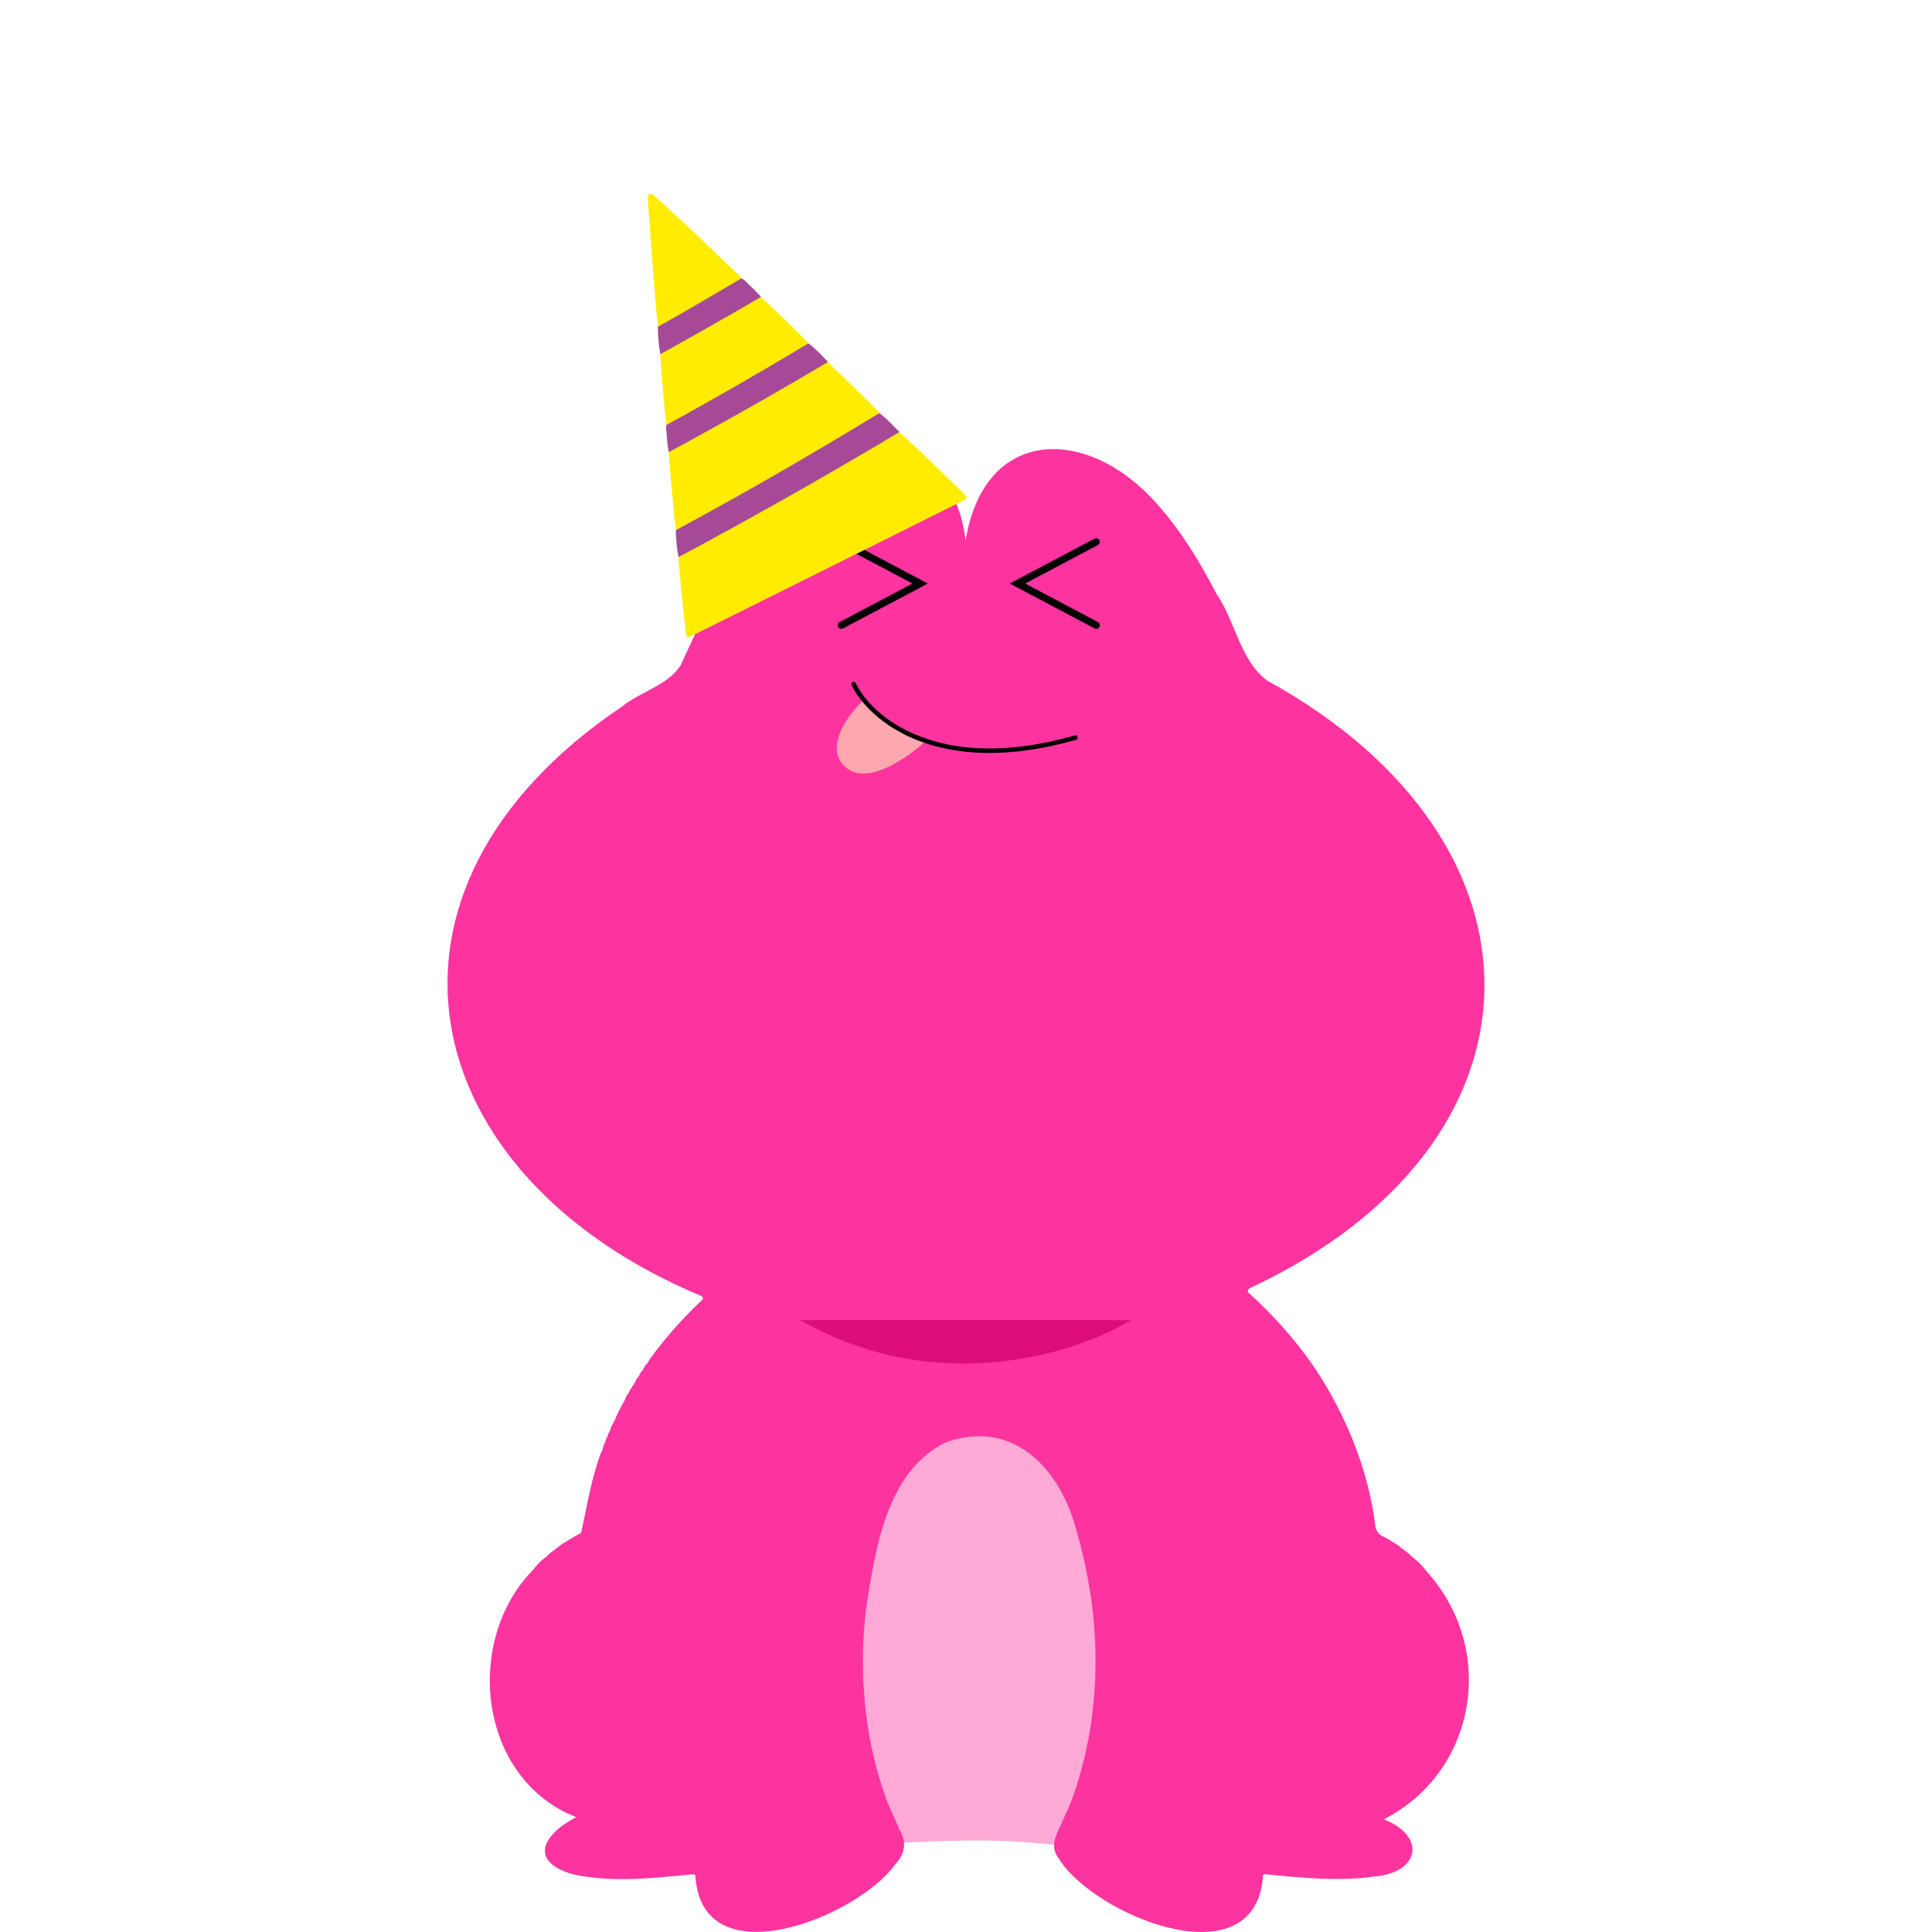 <svg width="1075" height="1075" viewBox="0 0 1075 1075" fill="none" xmlns="http://www.w3.org/2000/svg">
<path d="M601.923 1027.66C595.184 1027.13 588.509 1026.54 581.802 1025.98C575.769 1025.48 569.769 1024.92 563.736 1024.6C547.466 1023.76 531.164 1024.14 514.895 1024.73C505.236 1025.07 495.545 1025.48 485.725 1027.57C481.746 1020.86 478.794 1013.87 475.809 1006.89C467.947 988.48 463.551 969.139 460.503 949.549C458.577 937.164 457.839 924.655 457.486 912.114C456.491 876.583 462.107 841.987 472.536 808.046C475.745 797.627 480.783 787.894 485.982 777.943C486.174 777.662 486.142 777.631 486.174 777.631C487.201 776.664 487.747 775.416 488.453 773.981C488.645 773.794 488.613 773.731 488.645 773.731C489.223 773.139 489.576 772.452 490.089 771.61C490.25 771.454 490.25 771.392 490.282 771.392C490.828 770.861 491.18 770.206 491.726 769.364C491.919 769.177 491.919 769.052 491.983 769.052C492.111 768.896 492.207 768.74 492.496 768.428C492.689 768.272 492.689 768.21 492.689 768.21C493.266 767.711 493.587 767.087 494.165 766.276C494.39 766.089 494.389 765.933 494.454 765.901C494.582 765.714 494.646 765.558 494.903 765.309C495.128 765.184 495.095 765.09 495.16 765.09C495.32 764.934 495.384 764.81 495.705 764.498C495.898 764.342 495.898 764.279 495.93 764.279C496.09 764.154 496.187 763.999 496.507 763.687C496.7 763.499 496.7 763.468 496.7 763.468C497.502 762.751 498.24 761.971 499.01 760.879C499.235 760.723 499.363 760.474 499.652 760.255C499.941 760.037 500.101 759.725 500.422 759.506C500.743 759.257 500.904 758.945 501.225 758.726C501.546 758.508 501.738 758.165 502.027 758.009C502.701 757.448 503.086 757.042 503.76 756.543C504.562 755.825 505.461 755.732 506.199 755.014C506.359 754.858 506.359 754.827 506.391 754.827C506.552 754.702 506.68 754.578 507.001 754.234C507.193 754.047 507.193 754.016 507.193 754.016C507.322 753.891 507.482 753.766 507.803 753.454C507.996 753.267 507.996 753.236 507.996 753.236C508.124 753.111 508.252 752.987 508.605 752.706C508.83 752.55 508.83 752.487 508.894 752.487C509.022 752.363 509.087 752.207 509.44 752.02C516.211 747.215 523.976 746.248 531.71 745.188C541.626 743.846 551.542 743.69 561.393 745.687C576.026 748.65 585.974 758.009 594.606 769.021C598.682 774.231 602.051 779.877 605.1 786.054C605.292 786.428 605.42 786.522 605.581 786.834C605.709 787.177 605.773 787.333 605.934 787.676C606.126 787.988 606.223 788.081 606.383 788.393C606.479 788.736 606.576 788.892 606.736 789.267C606.929 789.579 607.057 789.672 607.185 789.953C607.282 790.327 607.346 790.483 607.506 790.889C607.731 791.201 607.859 791.263 607.924 791.544C607.956 791.918 608.052 792.074 608.244 792.542C608.629 793.01 608.79 793.26 608.886 793.853C609.015 794.258 609.079 794.383 609.207 794.757C609.4 795.069 609.496 795.163 609.624 795.475C609.721 795.849 609.785 796.005 609.913 796.442C610.266 796.91 610.427 797.19 610.491 797.783C610.619 798.189 610.683 798.313 610.812 798.719C611.004 799.031 611.1 799.125 611.197 799.437C611.261 799.811 611.357 799.998 611.486 800.404C611.839 800.871 612.031 801.121 612.063 801.714C612.159 802.119 612.224 802.275 612.352 802.681C612.673 803.18 612.833 803.461 612.897 804.053C612.994 804.459 613.058 804.615 613.186 805.02C613.507 805.52 613.636 805.832 613.732 806.424C613.86 806.83 613.892 806.986 614.021 807.391C614.341 807.89 614.47 808.171 614.534 808.795C614.63 809.201 614.694 809.357 614.823 809.793C615.721 812.975 616.556 815.908 617.583 819.09C617.807 819.682 617.903 820.025 618.032 820.649C619.091 826.015 620.503 831.037 621.69 836.372C621.883 836.965 621.979 837.339 622.075 837.932C623.327 844.514 624.707 850.815 625.862 857.46C625.99 858.115 626.054 858.489 626.118 859.144C626.086 860.579 626.407 861.671 626.664 863.044C626.792 863.637 626.824 864.011 626.889 864.666C627.306 869.158 627.787 873.401 628.301 877.924C628.429 878.829 628.493 879.453 628.525 880.388C628.461 884.132 629.135 887.563 629.103 891.307C629.231 892.711 629.295 893.865 629.295 895.331C629.488 901.414 629.36 907.185 629.327 913.268C629.295 914.735 629.263 915.858 629.231 917.324C628.942 921.348 628.525 925.029 628.525 929.022C628.493 929.708 628.493 930.083 628.429 930.738C628.14 933.171 627.723 935.292 627.723 937.694C627.691 938.349 627.659 938.724 627.595 939.379C626.728 943.06 626.728 946.554 626.086 950.266C626.022 950.921 625.99 951.296 625.926 951.951C625.092 954.602 625.156 957.098 624.514 959.749C624.45 960.373 624.418 960.748 624.321 961.372C623.327 964.803 622.909 968.047 622.075 971.51C621.979 972.134 621.947 972.477 621.818 973.07C620.888 975.722 620.374 978.217 619.668 980.931C619.572 981.555 619.54 981.898 619.38 982.491C618.064 986.515 616.78 990.259 615.625 994.283C615.529 994.907 615.433 995.281 615.208 995.905C615.144 996.31 615.176 996.435 615.015 996.685C614.791 996.965 614.759 997.09 614.63 997.496C613.283 1000.02 612.577 1002.49 611.742 1005.2C611.518 1005.58 611.486 1005.73 611.325 1006.11C610.747 1007.17 610.362 1008.04 610.106 1009.16C609.881 1009.51 609.817 1009.66 609.656 1010.07C609.528 1010.44 609.528 1010.6 609.335 1010.85C609.111 1011.13 609.079 1011.28 608.918 1011.63C608.02 1013.16 607.218 1014.47 606.832 1016.21C606.608 1016.56 606.544 1016.74 606.351 1017.15C606.223 1017.52 606.223 1017.68 606.062 1017.93C605.806 1018.21 605.773 1018.37 605.581 1018.74C605.453 1019.11 605.453 1019.24 605.26 1019.52C605.035 1019.8 605.003 1019.96 604.843 1020.3C604.233 1021.33 603.848 1022.2 603.591 1023.36C603.399 1023.7 603.335 1023.86 603.206 1024.23C602.597 1025.29 602.212 1026.16 601.987 1027.32C601.987 1027.51 601.955 1027.63 601.923 1027.66Z" fill="#FFA9D7"/>
<path d="M390.544 721.259C229.373 654.12 194.023 495.275 346.302 393.004C356.454 384.839 371.476 381.374 378.648 370.326C394.324 336.405 410.243 301.128 437.113 274.476C473.819 235.564 530.394 242.324 537.275 300.692C547.936 236.412 605.989 237.163 643.883 280.509C657.257 295.41 667.579 312.588 676.786 330.275C687.35 345.467 689.942 367.346 704.989 378.636C868.462 468.526 866.863 635.731 696.678 716.171C694.885 716.946 693.044 718.23 695.321 719.83C714.026 736.959 730.381 756.536 742.253 778.997C753.737 800.343 761.878 823.578 765.101 847.662C765.295 851.539 766.918 854.01 770.673 855.439C770.843 855.803 771.57 855.803 771.861 856.069C772.273 856.554 773.242 856.699 773.726 857.257C775.471 858.42 777.603 859.316 779.202 860.939C779.832 861.569 781.043 861.981 781.649 862.781C782.764 863.726 784.29 864.671 785.332 865.834C785.38 866.003 785.841 866.318 785.986 866.415C788.651 868.523 791.244 870.849 793.303 873.781C834.008 918.314 820.779 986.664 769.971 1012.27C794.03 1021.89 789.863 1042.17 764.374 1044.18C744.53 1046.87 724.59 1044.89 704.795 1042.92C703.05 1042.78 702.445 1043.12 702.663 1045.06C697.211 1102.36 607.903 1065.36 588.883 1033.77C584.473 1028.12 587.114 1021.7 590.046 1015.88C592.711 1009.92 595.619 1004.08 597.606 997.858C613.742 951.096 612.87 899.439 599.084 852.169C590.385 817.884 564.266 789.1 526.445 802.475C492.888 818.66 486.903 862.999 481.718 896.144C478.035 930.016 480.652 965.1 491.919 997.446C493.978 1004.47 497.661 1010.84 500.205 1017.68C504.905 1024.7 503.452 1031.78 498.145 1037.33C477.236 1066.67 391.683 1101 386.983 1044.91C387.201 1043.14 386.595 1042.78 384.996 1042.92C363.02 1045.01 340.705 1047.65 318.851 1042.92C293.846 1035.7 302.108 1020.58 320.668 1011.11C266.395 989.935 257.672 913.686 296.342 873.757C298.401 871.067 300.824 868.475 303.659 866.391C303.853 866.391 304.192 865.931 304.289 865.834C305.379 864.84 306.663 863.653 307.972 862.781C308.626 862.151 309.523 861.472 310.419 860.939C312.018 859.534 313.932 858.323 315.895 857.257C316.355 856.845 317.203 856.505 317.76 856.069C318.003 855.851 318.657 855.706 318.972 855.415C320.086 854.47 321.952 853.84 323.285 853.016C326.192 840.417 328.373 826.534 332.443 813.935C332.928 813.596 332.589 812.481 333.049 812.094C333.533 811.754 333.194 810.64 333.679 810.276C334.163 809.937 333.824 808.799 334.309 808.459C335.496 807.224 335.423 805.067 336.126 803.565C336.998 802.911 336.78 801.336 337.337 800.512C338.234 799.882 337.967 798.283 338.573 797.459C339.688 796.514 339.639 794.358 340.415 793.195C341.311 791.62 342.256 790.142 342.813 788.277C343.128 788.083 343.177 787.332 343.419 787.041C343.855 786.435 344.17 785.199 344.63 784.594C344.97 784.424 344.994 783.673 345.236 783.382C345.551 783.188 345.6 782.462 345.842 782.171C346.157 781.977 346.205 781.274 346.448 780.959C347.417 780.136 347.756 778.464 348.313 777.325C348.58 777.107 348.628 776.259 348.943 776.114C349.016 775.968 349.355 775.581 349.476 775.435C350.203 775.047 350.179 773.642 350.736 773.036C350.833 772.94 351.196 772.455 351.293 772.358C351.657 772.213 351.681 771.486 351.948 771.171C352.505 770.807 352.844 769.984 353.135 769.305C353.498 769.16 353.522 768.457 353.789 768.118C354.055 767.924 354.152 767.1 354.443 766.931C354.54 766.81 354.879 766.422 355 766.252C355.848 765.574 355.994 764.048 356.866 763.224C357.011 763.151 357.302 762.691 357.423 762.57C357.787 762.4 357.787 761.746 358.077 761.382C358.611 760.97 358.732 760.025 359.313 759.541C359.434 759.468 359.798 758.984 359.87 758.863C360.5 758.596 360.573 757.506 361.106 757.07C361.397 756.876 361.494 756.052 361.785 755.907C370.168 744.543 379.423 733.955 389.696 724.263C390.472 723.537 391.974 722.834 390.496 721.235L390.544 721.259Z" fill="#FD349F"/>
<path d="M470.133 426.583C458.281 415.49 472.378 397.002 480.907 389.144C487.373 399.128 506.047 409.019 514.577 412.717C504.7 421.961 481.985 437.676 470.133 426.583Z" fill="#FFA7AE"/>
<path d="M540.617 734.488H445.259C521.546 778.369 599.805 752.771 629.399 734.488H540.617Z" fill="#DB0E7B"/>
<path d="M468.164 301.478L511.997 324.684L468.164 347.889" stroke="black" stroke-width="4" stroke-linecap="round"/>
<path d="M609.977 301.478L566.144 324.684L609.977 347.889" stroke="black" stroke-width="4" stroke-linecap="round"/>
<path d="M474.956 380.611C484.129 399.682 521.657 432.344 598.384 410.428" stroke="black" stroke-width="2.5" stroke-linecap="round"/>
<path d="M500.392 240.483C504.454 244.112 508.407 247.674 512.24 251.345C520.251 259.039 528.21 266.786 536.195 274.507C538.352 276.592 538.26 277.403 535.617 278.724C513.569 289.735 491.515 300.73 469.462 311.725C441.168 325.822 412.869 339.903 384.57 353.985C382.503 355.008 381.973 354.77 381.703 352.572C379.987 338.533 378.64 324.456 377.428 310.213C377.618 309.178 378.434 308.974 379.077 308.619C402.702 295.899 426.18 282.9 449.518 269.635C465.531 260.53 481.425 251.222 497.271 241.826C498.211 241.267 499.077 240.543 500.428 240.488L500.392 240.483Z" fill="#FFEC00"/>
<path d="M460.643 201.577C467.377 207.949 473.961 214.338 480.498 220.742C483.446 223.635 486.358 226.576 489.359 229.625C489.055 230.94 487.918 231.322 487.01 231.87C474.766 239.398 462.413 246.702 450.023 254.001C426.749 267.712 403.203 280.925 379.455 293.79C378.489 294.323 377.534 294.886 376.219 294.946C375.12 289.195 374.842 283.411 374.293 277.648C373.474 269.064 372.773 260.474 372.042 251.739C372.138 250.632 372.99 250.485 373.639 250.145C400.788 235.376 427.686 220.17 454.449 204.715C456.396 203.593 458.138 202.019 460.643 201.577Z" fill="#FFEC00"/>
<path d="M370.904 236.466C369.882 230.741 369.63 225.035 369.113 219.365C368.442 212.049 367.906 204.722 367.322 197.255C367.71 196.188 368.561 195.833 369.34 195.415C380.641 189.106 391.925 182.75 403.194 176.4C408.717 173.279 414.178 170.076 419.654 166.919C420.775 166.282 421.792 165.386 423.34 165.3C428.756 169.913 433.57 174.954 438.601 179.766C442.383 183.385 446.076 187.103 449.879 190.889C449.762 192.038 448.848 192.362 448.095 192.805C433.609 201.398 419.101 209.981 404.438 218.303C394.113 224.163 383.763 229.997 373.324 235.671C372.607 236.067 371.902 236.547 370.878 236.492L370.904 236.466Z" fill="#FFEC00"/>
<path d="M375.989 295.039C393.701 285.467 411.195 275.76 428.568 265.799C448.92 254.127 469.106 242.164 489.296 229.852C493.404 232.946 496.827 236.685 500.51 240.372C460.155 264.553 419.205 287.686 377.577 309.988C376.485 305.136 376.198 300.153 375.995 295.054L375.989 295.039Z" fill="#A64A97"/>
<path d="M361.739 130.092C361.752 124.557 360.94 119.247 360.657 113.915C360.592 112.689 360.47 111.447 360.472 110.215C360.476 109.399 360.604 108.541 361.502 108.118C362.416 107.69 363.087 108.193 363.738 108.737C368.539 112.655 372.868 117.079 377.482 121.216C377.68 121.392 377.899 121.579 378.227 121.781C389.461 132.415 400.556 143.045 411.661 153.654C411.963 153.934 412.228 154.26 412.583 154.696C412.243 155.903 411.256 156.321 410.389 156.837C396.811 164.882 383.139 172.751 369.425 180.547C368.48 181.089 367.546 181.715 366.247 181.77C365.172 175.369 364.913 168.972 364.364 162.586C363.451 151.813 362.636 141.026 361.754 130.087L361.739 130.092Z" fill="#FFEC00"/>
<path d="M370.682 236.539C397.421 221.942 423.685 206.758 449.829 191.061C453.885 194.05 457.214 197.717 460.757 201.399C448.642 208.589 436.512 215.679 424.288 222.645C407.101 232.44 389.795 242.032 372.228 251.52C371.118 247.645 371.244 243.581 370.731 239.575C370.604 238.629 370.643 237.662 370.667 236.545L370.682 236.539Z" fill="#A64A97"/>
<path d="M366.007 181.832C378.138 175.105 390.009 168.119 401.895 161.18C405.404 159.135 408.882 157.048 412.51 154.893C414.856 155.995 416.29 158.045 418.092 159.693C419.962 161.389 421.66 163.246 423.484 165.165C405.026 176.079 386.376 186.573 367.486 197.026C366.368 192.096 366.175 187.029 366.007 181.832Z" fill="#A64A97"/>
</svg>
